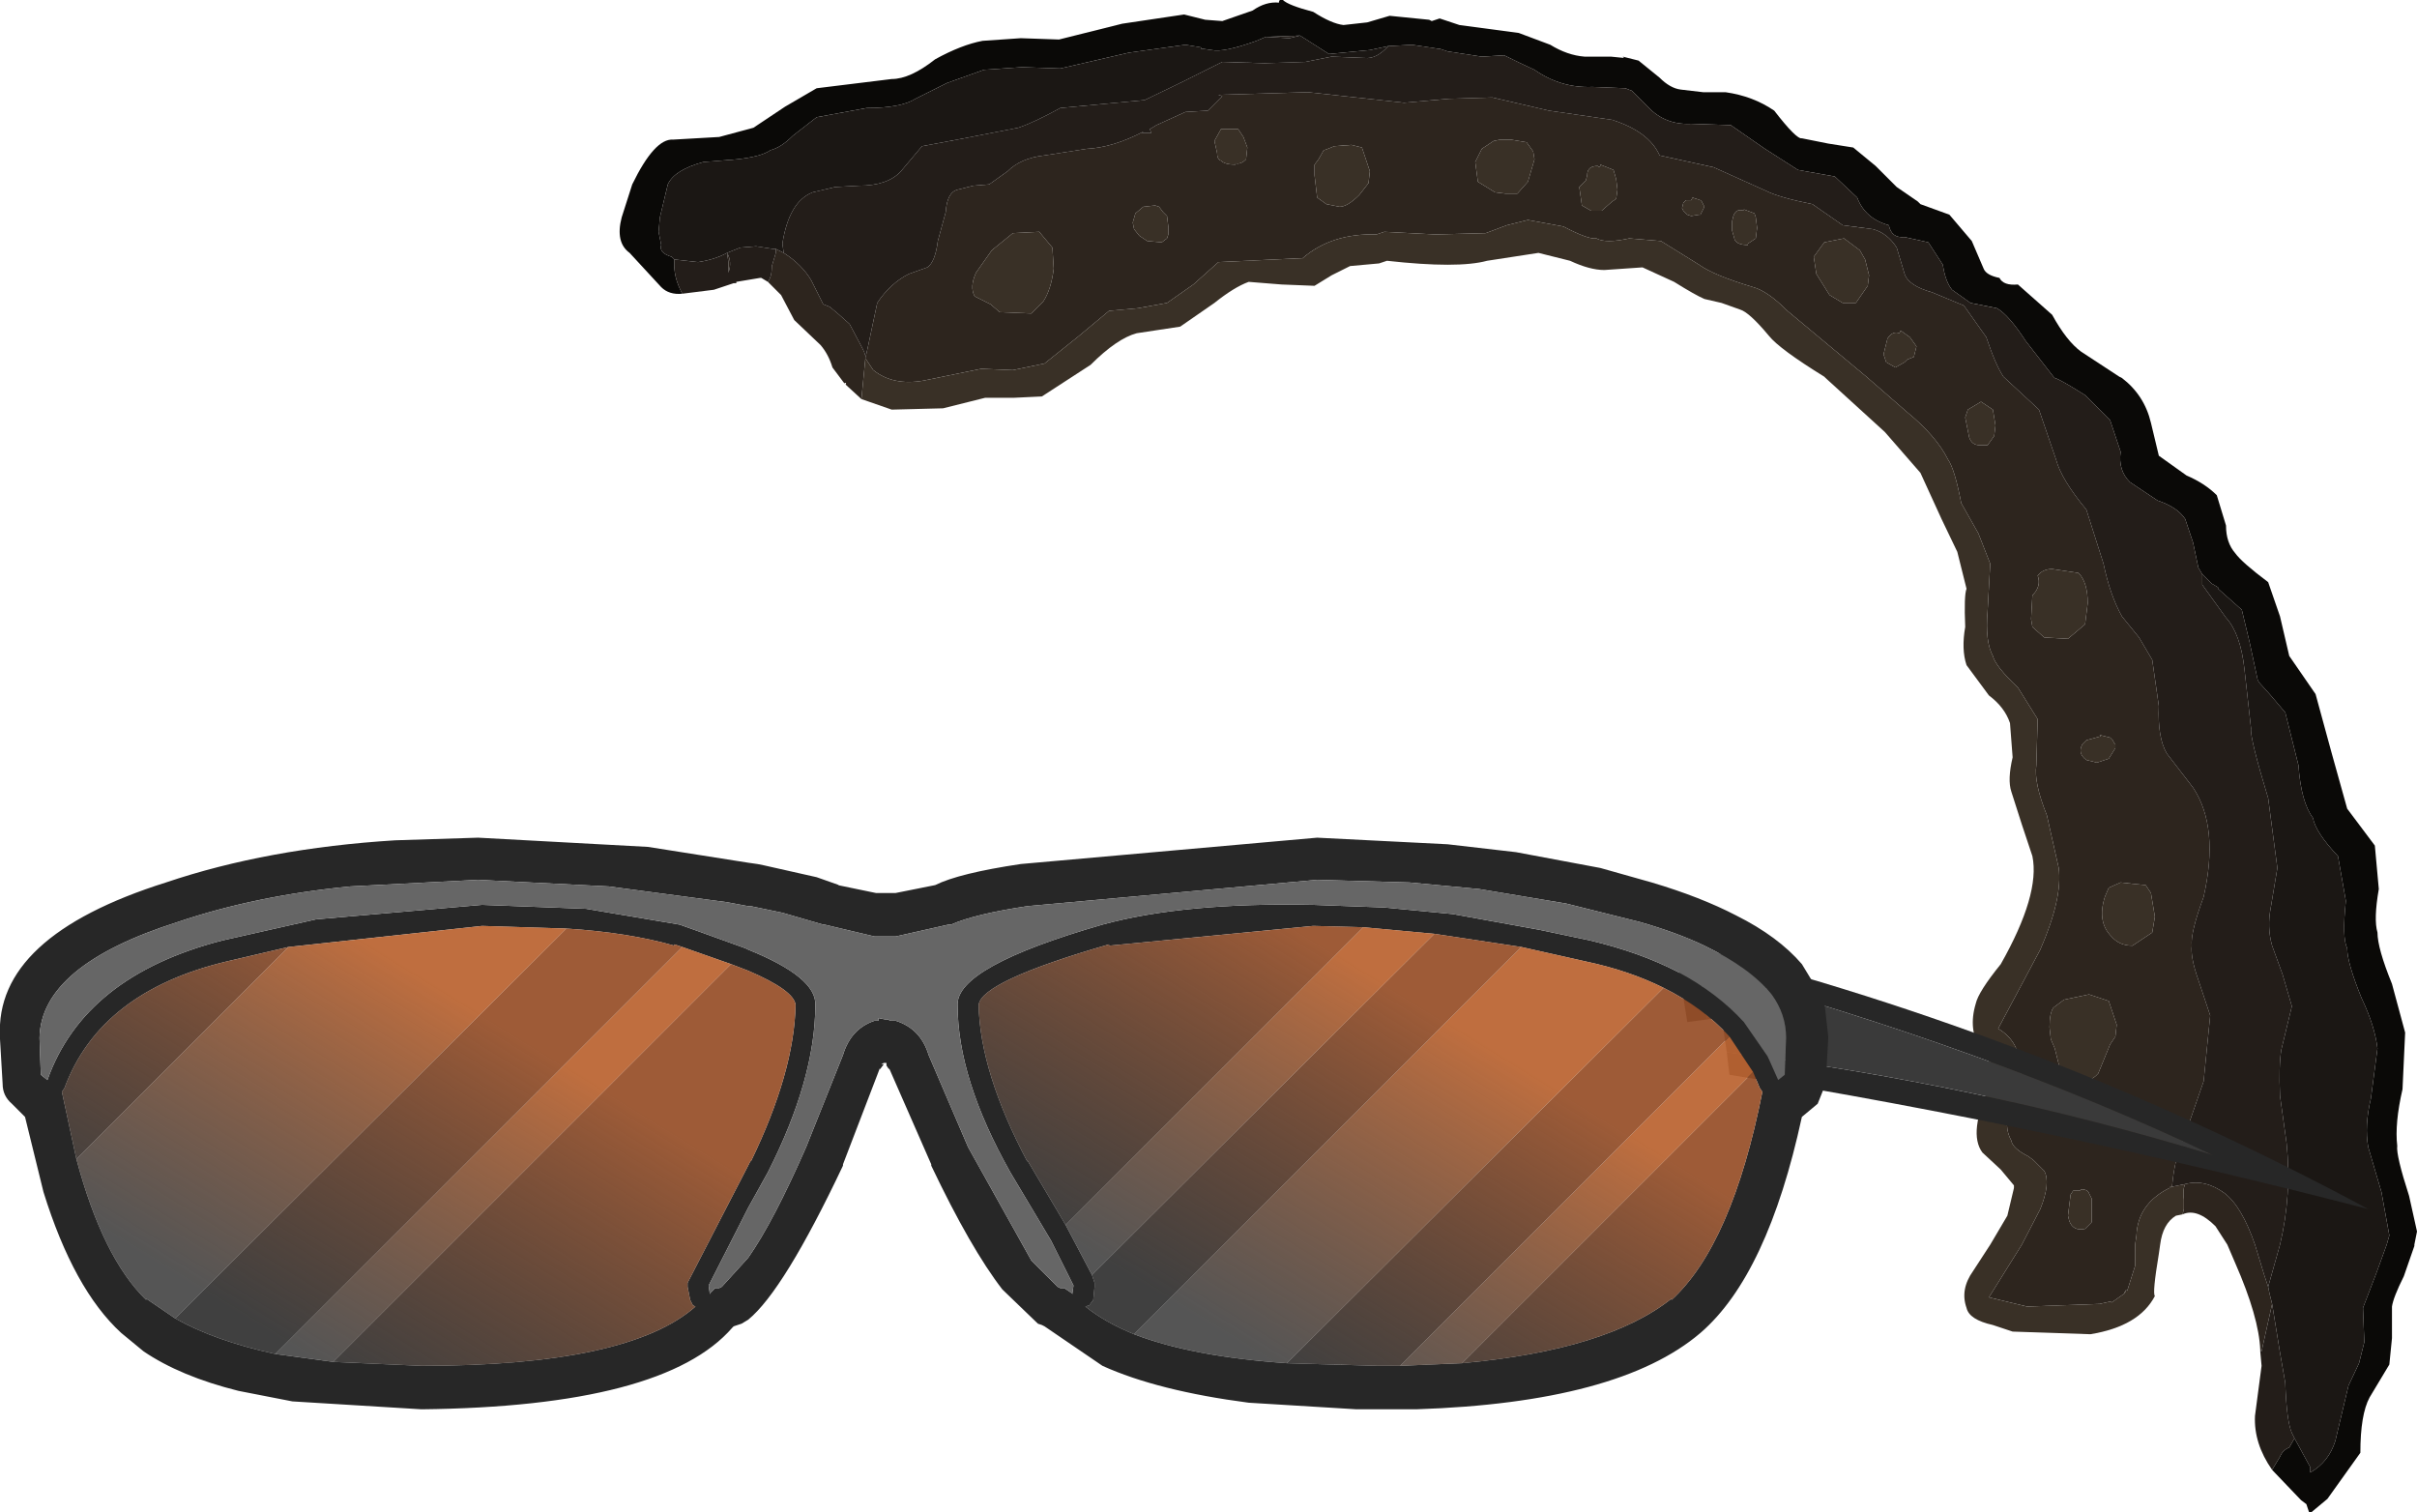 <?xml version="1.0" encoding="UTF-8" standalone="no"?>
<svg xmlns:ffdec="https://www.free-decompiler.com/flash" xmlns:xlink="http://www.w3.org/1999/xlink" ffdec:objectType="shape" height="57.4px" width="91.75px" xmlns="http://www.w3.org/2000/svg">
  <g transform="matrix(1.0, 0.0, 0.0, 1.0, 35.25, 11.2)">
    <path d="M48.35 10.6 L48.2 10.35 48.0 9.4 47.7 8.5 Q47.4 8.05 46.65 7.8 L45.6 7.1 Q45.15 6.65 45.25 5.95 L44.85 4.75 43.9 3.8 Q42.95 3.2 42.75 3.15 L42.7 3.1 41.65 1.75 Q41.0 0.75 40.55 0.5 L39.55 0.3 38.85 -0.2 Q38.6 -0.5 38.5 -1.15 L37.95 -2.0 37.05 -2.2 Q36.55 -2.15 36.45 -2.65 35.55 -2.9 35.25 -3.7 L34.4 -4.5 33.0 -4.75 31.75 -5.55 30.45 -6.45 28.95 -6.5 Q27.95 -6.45 27.3 -7.15 L26.7 -7.75 26.45 -7.85 25.2 -7.9 Q24.0 -7.85 23.0 -8.55 22.35 -8.85 21.85 -9.1 L21.0 -9.05 19.7 -9.25 19.4 -9.35 19.35 -9.35 18.35 -9.5 17.45 -9.45 16.75 -9.3 15.2 -9.15 14.1 -9.85 12.8 -9.8 12.45 -9.65 Q11.2 -9.2 10.75 -9.3 L10.4 -9.35 Q10.3 -9.3 10.35 -9.4 L9.75 -9.5 7.6 -9.2 5.0 -8.6 3.55 -8.65 2.1 -8.55 0.7 -8.05 -0.5 -7.45 Q-1.05 -7.1 -2.35 -7.1 L-4.25 -6.75 -5.15 -6.05 Q-5.6 -5.6 -6.0 -5.5 -6.35 -5.25 -7.3 -5.15 L-8.55 -5.05 Q-9.65 -4.75 -9.9 -4.2 L-10.2 -2.95 -10.25 -2.4 -10.15 -1.9 Q-10.25 -1.6 -9.75 -1.45 L-9.65 -1.35 -9.65 -1.3 Q-9.7 -0.7 -9.35 -0.05 -9.85 0.0 -10.15 -0.3 L-11.35 -1.6 Q-11.9 -2.0 -11.65 -2.95 L-11.25 -4.2 Q-10.4 -5.95 -9.7 -5.9 L-7.95 -6.0 -6.65 -6.35 -5.45 -7.15 -4.25 -7.85 -1.4 -8.2 Q-0.7 -8.2 0.25 -8.95 1.25 -9.5 2.05 -9.65 L3.5 -9.75 4.95 -9.7 7.35 -10.3 9.7 -10.65 10.5 -10.45 11.15 -10.4 12.3 -10.8 Q12.8 -11.15 13.3 -11.1 13.3 -11.25 13.45 -11.2 13.65 -11.0 14.6 -10.75 15.3 -10.3 15.75 -10.25 L16.65 -10.35 17.5 -10.6 19.0 -10.45 19.1 -10.4 19.4 -10.5 20.15 -10.25 22.4 -9.95 23.6 -9.5 Q24.25 -9.1 24.9 -9.05 L25.9 -9.05 26.4 -9.0 26.35 -9.05 26.95 -8.9 27.75 -8.25 Q28.15 -7.85 28.55 -7.8 L29.4 -7.7 30.25 -7.7 Q31.3 -7.55 32.1 -7.0 32.95 -5.9 33.15 -5.95 L34.15 -5.75 35.1 -5.6 35.95 -4.9 36.75 -4.1 37.55 -3.55 37.65 -3.45 38.75 -3.05 39.6 -2.05 40.05 -1.0 Q40.15 -0.75 40.65 -0.65 40.8 -0.35 41.35 -0.4 L42.65 0.75 Q43.2 1.75 43.75 2.15 L45.2 3.1 45.3 3.15 Q46.15 3.8 46.4 4.85 L46.7 6.1 47.75 6.85 Q48.45 7.15 48.9 7.6 L49.25 8.75 Q49.25 9.4 49.6 9.8 49.85 10.15 50.85 10.9 L51.3 12.2 51.65 13.7 52.65 15.15 53.25 17.35 53.85 19.5 54.9 20.9 55.05 22.55 Q54.85 23.7 55.0 24.2 55.0 24.8 55.55 26.15 L56.05 28.0 55.95 30.15 Q55.65 31.45 55.75 32.3 55.7 32.65 56.2 34.2 L56.5 35.55 56.4 36.05 56.4 36.1 56.0 37.25 Q55.6 38.05 55.55 38.4 L55.55 39.6 55.45 40.6 54.7 41.85 Q54.35 42.5 54.35 43.95 L53.1 45.7 52.5 46.2 52.4 46.2 52.35 46.05 52.3 45.9 52.1 45.75 51.0 44.6 51.3 44.1 Q51.4 43.85 51.65 43.75 L51.85 43.4 52.45 44.5 52.45 44.7 Q53.15 44.3 53.4 43.5 L53.9 41.4 54.3 40.55 54.5 39.75 54.45 38.45 54.95 37.15 55.35 36.05 55.45 35.7 55.15 34.05 54.65 32.35 Q54.5 31.55 54.75 30.5 L55.0 28.6 Q54.9 27.75 54.4 26.7 53.85 25.35 53.85 24.8 53.65 24.4 53.8 23.0 L53.5 21.3 Q52.65 20.4 52.55 19.85 52.1 19.25 52.0 17.85 L51.5 15.85 50.95 15.2 50.5 14.7 50.45 14.6 50.15 13.2 49.85 11.95 48.95 11.15 48.95 11.1 48.7 10.95 48.35 10.6" fill="#0a0907" fill-rule="evenodd" stroke="none"/>
    <path d="M-5.5 -1.6 Q-4.8 -1.15 -4.45 -0.55 L-4.0 0.35 -3.75 0.45 -3.45 0.7 -3.0 1.1 -2.55 1.95 -2.5 2.05 -2.45 2.15 -2.4 2.3 -2.4 2.4 -2.3 1.95 -1.95 0.3 Q-1.45 -0.45 -0.75 -0.8 L-0.05 -1.05 Q0.25 -1.25 0.35 -2.05 L0.65 -3.15 Q0.7 -3.9 1.1 -4.0 L1.7 -4.15 2.3 -4.2 3.0 -4.7 Q3.5 -5.2 4.4 -5.3 L6.0 -5.55 Q7.0 -5.6 8.15 -6.2 L8.1 -6.15 8.25 -6.15 8.45 -6.15 8.4 -6.3 8.65 -6.45 9.75 -6.95 10.6 -7.0 11.15 -7.55 11.0 -7.6 14.4 -7.7 18.05 -7.3 19.75 -7.45 21.4 -7.5 23.55 -7.0 25.95 -6.65 Q27.35 -6.2 27.75 -5.3 L29.8 -4.85 31.8 -3.95 Q32.3 -3.7 33.55 -3.45 L34.7 -2.65 35.85 -2.5 Q36.4 -2.35 36.75 -1.8 L37.05 -0.8 Q37.2 -0.35 38.1 -0.1 L39.3 0.4 40.15 1.6 Q40.5 2.65 40.8 3.1 L42.15 4.35 42.8 6.25 Q43.0 7.0 43.95 8.15 L44.6 10.2 Q44.85 11.4 45.3 12.2 L45.95 13.0 46.45 13.85 46.7 15.6 Q46.65 16.8 47.0 17.4 L48.0 18.7 Q49.0 20.2 48.4 22.85 47.9 24.2 47.95 24.7 47.9 25.15 48.2 26.0 L48.65 27.35 48.4 29.85 47.55 32.3 Q47.3 32.8 47.2 33.85 47.1 33.8 47.15 33.9 L47.1 33.9 Q45.9 34.5 45.85 35.7 L45.8 36.05 45.8 36.85 45.5 37.8 Q45.4 37.75 45.45 37.85 45.35 37.8 45.4 37.9 L44.9 38.25 44.9 38.2 44.45 38.3 41.7 38.4 40.25 38.05 41.5 36.05 42.2 34.7 Q42.6 33.7 42.35 33.25 L41.95 32.85 41.75 32.7 Q41.15 32.4 41.1 32.1 40.8 31.55 41.05 30.95 L41.45 29.75 Q41.55 28.4 40.6 27.85 L42.2 24.85 Q43.05 22.9 42.9 21.75 L42.45 19.75 Q41.95 18.5 42.05 17.85 L42.1 16.1 41.35 14.9 Q40.5 14.1 40.4 13.7 40.1 13.15 40.2 12.0 L40.3 10.2 39.85 9.05 39.2 7.9 Q38.95 6.6 38.7 6.25 38.25 5.35 37.15 4.45 L35.6 3.1 32.6 0.6 Q31.85 -0.15 31.3 -0.3 29.8 -0.75 29.25 -1.15 L27.8 -2.05 26.6 -2.15 Q25.7 -1.95 25.35 -2.15 25.05 -2.1 24.1 -2.6 L22.75 -2.85 21.95 -2.65 21.15 -2.35 19.25 -2.3 17.3 -2.4 17.0 -2.3 Q15.3 -2.35 14.2 -1.4 L11.0 -1.25 10.05 -0.4 9.05 0.3 7.95 0.5 6.85 0.6 5.65 1.6 4.4 2.6 3.2 2.85 2.0 2.8 -0.2 3.25 Q-1.35 3.45 -2.1 2.85 L-2.4 2.4 -2.55 3.95 -3.15 3.4 Q-3.1 3.3 -3.2 3.35 L-3.65 2.75 Q-3.8 2.25 -4.1 1.9 L-5.1 0.95 -5.6 0.0 -6.1 -0.5 Q-5.95 -0.7 -5.95 -1.1 L-5.8 -1.6 -5.8 -1.75 -5.6 -1.65 -5.5 -1.6 M47.7 33.75 Q48.45 33.55 49.2 34.1 49.85 34.6 50.35 36.05 L50.7 37.2 50.85 37.65 50.9 37.9 51.0 38.3 50.6 40.1 50.55 40.05 Q50.5 38.8 49.6 36.75 L49.3 36.05 48.85 35.35 Q48.15 34.65 47.6 34.9 L47.65 34.7 47.65 34.35 Q47.6 33.95 47.7 33.75 M8.3 -2.05 L8.85 -2.0 9.05 -2.15 9.1 -2.3 9.1 -2.6 9.05 -3.0 8.9 -3.15 8.75 -3.35 8.6 -3.4 8.15 -3.35 7.85 -3.1 7.75 -2.75 7.8 -2.5 8.0 -2.25 8.3 -2.05 M4.2 -2.4 L3.2 -2.35 2.4 -1.7 1.8 -0.85 Q1.55 -0.3 1.75 0.05 L2.35 0.35 2.7 0.65 3.9 0.7 4.35 0.25 Q4.65 -0.2 4.75 -1.0 L4.7 -1.8 4.2 -2.4 M43.65 10.55 L42.65 10.4 Q42.3 10.4 42.1 10.65 42.25 11.05 41.9 11.4 L41.85 12.3 41.9 12.6 42.35 13.0 43.25 13.05 43.9 12.5 44.0 11.7 Q44.0 10.9 43.65 10.55 M33.6 -1.45 L33.7 -0.8 34.2 0.0 34.7 0.3 35.2 0.3 35.65 -0.35 35.7 -0.75 35.55 -1.35 35.35 -1.7 34.75 -2.15 34.0 -2.0 33.6 -1.45 M30.95 -3.2 Q30.65 -3.3 30.55 -3.0 L30.5 -2.8 30.5 -2.45 30.6 -2.1 Q30.7 -1.9 31.1 -1.9 L31.1 -1.95 31.4 -2.15 31.45 -2.55 31.4 -2.95 31.35 -3.1 30.95 -3.25 30.95 -3.2 M28.65 -3.5 L28.6 -3.3 28.65 -3.2 28.8 -3.05 28.95 -3.0 29.25 -3.05 29.3 -3.05 29.45 -3.35 29.35 -3.55 29.3 -3.6 29.0 -3.7 28.95 -3.6 28.75 -3.6 28.65 -3.5 M24.95 -4.35 L24.7 -4.1 24.8 -3.4 25.15 -3.2 25.55 -3.2 25.95 -3.55 26.1 -3.65 26.15 -4.0 26.1 -4.4 26.0 -4.75 25.5 -4.95 Q25.5 -4.8 25.4 -4.9 25.0 -4.9 25.0 -4.55 L24.95 -4.35 M22.1 -5.9 L21.7 -5.9 21.45 -5.85 21.0 -5.55 20.75 -5.05 20.85 -4.3 21.5 -3.9 21.9 -3.85 22.35 -3.85 22.75 -4.3 23.0 -5.15 22.95 -5.45 22.7 -5.8 22.1 -5.9 M14.8 -5.15 L14.65 -4.95 14.65 -4.55 14.75 -3.7 15.1 -3.45 15.6 -3.35 Q15.9 -3.35 16.35 -3.8 L16.7 -4.25 16.75 -4.7 16.45 -5.6 16.05 -5.7 15.4 -5.65 Q15.05 -5.5 15.0 -5.5 L14.8 -5.15 M11.75 -6.3 L11.1 -6.3 10.85 -5.85 10.95 -5.4 Q10.95 -5.15 11.1 -5.1 11.25 -4.95 11.65 -4.95 L11.65 -5.0 Q11.85 -4.95 12.05 -5.15 L12.1 -5.6 11.95 -6.0 11.75 -6.3 M43.7 34.0 L43.45 34.0 43.35 34.15 43.25 34.95 43.3 35.15 Q43.45 35.55 43.9 35.45 L44.15 35.2 44.15 34.3 44.05 34.1 Q44.0 33.95 43.75 33.95 L43.7 34.0 M42.7 27.05 Q42.55 27.25 42.55 27.8 L42.6 28.25 42.75 28.6 42.9 29.2 Q43.1 29.7 43.55 29.8 44.05 29.95 44.4 29.55 L44.85 28.45 45.05 28.15 45.1 27.7 44.8 26.8 44.05 26.55 43.1 26.75 42.7 27.05 M46.45 24.2 L46.55 23.6 46.4 22.7 46.2 22.4 45.7 22.35 45.25 22.3 44.8 22.5 44.65 22.85 Q44.35 23.8 44.9 24.35 45.2 24.7 45.7 24.7 L46.45 24.2 M44.85 16.8 L44.45 16.7 44.5 16.75 43.95 16.9 43.8 17.05 Q43.6 17.4 43.95 17.65 L44.35 17.75 44.8 17.6 45.05 17.2 45.05 17.05 45.0 17.0 44.95 16.9 44.85 16.8 M39.5 5.4 Q39.6 5.7 39.9 5.7 L40.2 5.7 40.45 5.35 40.5 4.95 40.4 4.35 39.95 4.05 39.45 4.35 39.35 4.65 39.5 5.4 M37.4 2.35 L37.5 1.95 37.25 1.6 36.9 1.35 36.85 1.45 Q36.6 1.35 36.4 1.65 L36.25 2.25 36.35 2.55 36.7 2.75 37.05 2.55 37.15 2.45 37.4 2.35 M-7.65 -1.6 Q-7.45 -1.25 -7.6 -0.85 L-7.6 -1.25 -7.65 -1.6" fill="#2d251e" fill-rule="evenodd" stroke="none"/>
    <path d="M47.2 33.85 L47.7 33.75 Q47.6 33.95 47.65 34.35 L47.65 34.7 47.6 34.9 47.35 34.95 Q46.85 35.25 46.75 36.05 L46.7 36.4 Q46.45 37.9 46.55 38.0 45.95 39.15 44.1 39.45 L41.15 39.35 40.4 39.1 Q39.5 38.9 39.4 38.45 39.15 37.75 39.65 37.05 L40.3 36.05 40.95 34.95 41.2 33.9 41.2 33.8 40.7 33.2 40.0 32.55 Q39.45 31.8 40.3 30.0 L40.45 29.35 39.95 28.65 Q39.45 27.9 39.75 26.9 39.85 26.45 40.7 25.4 42.2 22.75 41.9 21.3 L41.5 20.1 41.1 18.85 Q40.95 18.4 41.15 17.55 L41.05 16.25 Q40.85 15.65 40.25 15.2 L39.4 14.05 Q39.2 13.45 39.35 12.6 39.3 11.4 39.4 11.15 L39.05 9.75 38.45 8.5 37.65 6.75 36.3 5.2 34.05 3.15 34.0 3.1 Q32.3 2.05 31.9 1.55 31.15 0.65 30.8 0.55 L30.1 0.3 29.45 0.15 Q29.1 0.0 28.3 -0.5 L27.1 -1.05 25.65 -0.95 Q25.1 -0.95 24.35 -1.3 L23.15 -1.6 21.2 -1.3 Q20.1 -1.0 17.4 -1.3 L17.1 -1.2 16.0 -1.1 15.3 -0.75 14.65 -0.35 13.4 -0.4 12.15 -0.5 Q11.6 -0.3 10.85 0.3 L9.55 1.2 7.9 1.45 Q7.15 1.65 6.15 2.65 L4.3 3.85 3.25 3.9 2.15 3.9 0.55 4.3 -1.4 4.35 -2.55 3.95 -2.4 2.4 -2.1 2.85 Q-1.35 3.45 -0.2 3.25 L2.0 2.8 3.2 2.85 4.4 2.6 5.65 1.6 6.85 0.6 7.95 0.5 9.05 0.3 10.05 -0.4 11.0 -1.25 14.2 -1.4 Q15.3 -2.35 17.0 -2.3 L17.3 -2.4 19.25 -2.3 21.15 -2.35 21.95 -2.65 22.75 -2.85 24.1 -2.6 Q25.05 -2.1 25.35 -2.15 25.7 -1.95 26.6 -2.15 L27.8 -2.05 29.25 -1.15 Q29.8 -0.75 31.3 -0.3 31.85 -0.15 32.6 0.6 L35.6 3.1 37.15 4.45 Q38.25 5.35 38.7 6.25 38.95 6.6 39.2 7.9 L39.85 9.05 40.3 10.2 40.2 12.0 Q40.1 13.15 40.4 13.7 40.5 14.1 41.35 14.9 L42.1 16.1 42.05 17.85 Q41.95 18.5 42.45 19.75 L42.9 21.75 Q43.05 22.9 42.2 24.85 L40.6 27.85 Q41.55 28.4 41.45 29.75 L41.05 30.95 Q40.8 31.55 41.1 32.1 41.15 32.4 41.75 32.7 L41.95 32.85 42.35 33.25 Q42.6 33.7 42.2 34.7 L41.5 36.05 40.25 38.05 41.7 38.4 44.45 38.3 44.9 38.2 44.9 38.25 45.4 37.9 Q45.35 37.8 45.45 37.85 45.4 37.75 45.5 37.8 L45.8 36.85 45.8 36.05 45.85 35.7 Q45.9 34.5 47.1 33.9 L47.15 33.9 Q47.1 33.8 47.2 33.85 M4.2 -2.4 L4.7 -1.8 4.75 -1.0 Q4.65 -0.2 4.35 0.25 L3.9 0.7 2.7 0.65 2.35 0.35 1.75 0.05 Q1.55 -0.3 1.8 -0.85 L2.4 -1.7 3.2 -2.35 4.2 -2.4 M8.3 -2.05 L8.0 -2.25 7.8 -2.5 7.75 -2.75 7.85 -3.1 8.15 -3.35 8.6 -3.4 8.75 -3.35 8.9 -3.15 9.05 -3.0 9.1 -2.6 9.1 -2.3 9.05 -2.15 8.85 -2.0 8.3 -2.05 M11.75 -6.3 L11.95 -6.0 12.1 -5.6 12.05 -5.15 Q11.85 -4.95 11.65 -5.0 L11.65 -4.95 Q11.25 -4.95 11.1 -5.1 10.95 -5.15 10.95 -5.4 L10.85 -5.85 11.1 -6.3 11.75 -6.3 M14.8 -5.15 L15.0 -5.5 Q15.05 -5.5 15.4 -5.65 L16.05 -5.7 16.45 -5.6 16.75 -4.7 16.7 -4.25 16.35 -3.8 Q15.9 -3.35 15.6 -3.35 L15.1 -3.45 14.75 -3.7 14.65 -4.55 14.65 -4.95 14.8 -5.15 M22.1 -5.9 L22.7 -5.8 22.95 -5.45 23.0 -5.15 22.75 -4.3 22.35 -3.85 21.9 -3.85 21.5 -3.9 20.85 -4.3 20.75 -5.05 21.0 -5.55 21.45 -5.85 21.7 -5.9 22.1 -5.9 M24.95 -4.35 L25.0 -4.55 Q25.0 -4.9 25.4 -4.9 25.5 -4.8 25.5 -4.95 L26.0 -4.75 26.1 -4.4 26.15 -4.0 26.1 -3.65 25.95 -3.55 25.55 -3.2 25.15 -3.2 24.8 -3.4 24.7 -4.1 24.95 -4.35 M28.65 -3.5 L28.75 -3.6 28.95 -3.6 29.0 -3.7 29.3 -3.6 29.35 -3.55 29.45 -3.35 29.3 -3.05 29.25 -3.05 28.95 -3.0 28.8 -3.05 28.65 -3.2 28.6 -3.3 28.65 -3.5 M30.95 -3.2 L30.95 -3.25 31.35 -3.1 31.4 -2.95 31.45 -2.55 31.4 -2.15 31.1 -1.95 31.1 -1.9 Q30.7 -1.9 30.6 -2.1 L30.5 -2.45 30.5 -2.8 30.55 -3.0 Q30.65 -3.3 30.95 -3.2 M33.6 -1.45 L34.0 -2.0 34.75 -2.15 35.35 -1.7 35.55 -1.35 35.7 -0.75 35.65 -0.35 35.2 0.3 34.7 0.3 34.2 0.0 33.7 -0.8 33.6 -1.45 M43.65 10.55 Q44.0 10.9 44.0 11.7 L43.9 12.5 43.25 13.05 42.35 13.0 41.9 12.6 41.85 12.3 41.9 11.4 Q42.25 11.05 42.1 10.65 42.3 10.4 42.65 10.4 L43.65 10.55 M44.85 16.8 L44.95 16.9 45.0 17.0 45.05 17.05 45.05 17.2 44.8 17.6 44.35 17.75 43.95 17.65 Q43.6 17.4 43.8 17.05 L43.95 16.9 44.5 16.75 44.45 16.7 44.85 16.8 M46.45 24.2 L45.7 24.7 Q45.2 24.7 44.9 24.35 44.35 23.8 44.65 22.85 L44.8 22.5 45.25 22.3 45.7 22.35 46.2 22.4 46.4 22.7 46.55 23.6 46.45 24.2 M42.7 27.05 L43.1 26.75 44.05 26.55 44.8 26.8 45.1 27.7 45.05 28.15 44.85 28.45 44.4 29.55 Q44.05 29.95 43.55 29.8 43.1 29.7 42.9 29.2 L42.75 28.6 42.6 28.25 42.55 27.8 Q42.55 27.25 42.7 27.05 M43.7 34.0 L43.75 33.95 Q44.0 33.95 44.05 34.1 L44.15 34.3 44.15 35.2 43.9 35.45 Q43.45 35.55 43.3 35.15 L43.25 34.95 43.35 34.15 43.45 34.0 43.7 34.0 M37.4 2.35 L37.15 2.45 37.05 2.55 36.7 2.75 36.35 2.55 36.25 2.25 36.4 1.65 Q36.6 1.35 36.85 1.45 L36.9 1.35 37.25 1.6 37.5 1.95 37.4 2.35 M39.5 5.4 L39.35 4.65 39.45 4.35 39.95 4.05 40.4 4.35 40.5 4.95 40.45 5.35 40.2 5.7 39.9 5.7 Q39.6 5.7 39.5 5.4" fill="#393026" fill-rule="evenodd" stroke="none"/>
    <path d="M47.2 33.85 Q47.3 32.8 47.55 32.3 L48.4 29.85 48.65 27.35 48.2 26.0 Q47.9 25.15 47.95 24.7 47.9 24.2 48.4 22.85 49.0 20.2 48.0 18.7 L47.0 17.4 Q46.65 16.8 46.7 15.6 L46.45 13.85 45.95 13.0 45.3 12.2 Q44.85 11.4 44.6 10.2 L43.95 8.15 Q43.0 7.0 42.8 6.25 L42.15 4.35 40.8 3.1 Q40.5 2.65 40.15 1.6 L39.3 0.4 38.1 -0.1 Q37.2 -0.35 37.05 -0.8 L36.75 -1.8 Q36.4 -2.35 35.85 -2.5 L34.7 -2.65 33.55 -3.45 Q32.3 -3.7 31.8 -3.95 L29.8 -4.85 27.75 -5.3 Q27.35 -6.2 25.95 -6.65 L23.55 -7.0 21.4 -7.5 19.75 -7.45 18.05 -7.3 14.4 -7.7 11.0 -7.6 11.15 -7.55 10.6 -7.0 9.75 -6.95 8.65 -6.45 8.4 -6.3 8.45 -6.15 8.25 -6.15 8.1 -6.15 8.15 -6.2 Q7.0 -5.6 6.0 -5.55 L4.4 -5.3 Q3.5 -5.2 3.0 -4.7 L2.3 -4.2 1.7 -4.15 1.1 -4.0 Q0.7 -3.9 0.65 -3.15 L0.35 -2.05 Q0.25 -1.25 -0.05 -1.05 L-0.75 -0.8 Q-1.45 -0.45 -1.95 0.3 L-2.3 1.95 -2.4 2.4 -2.4 2.3 -2.45 2.15 -2.5 2.05 -2.55 1.95 -3.0 1.1 -3.45 0.7 -3.75 0.45 -4.0 0.35 -4.45 -0.55 Q-4.8 -1.15 -5.5 -1.6 L-5.55 -1.95 Q-5.3 -3.55 -4.4 -3.9 L-3.55 -4.1 -2.65 -4.15 Q-1.55 -4.15 -1.05 -4.7 L-0.25 -5.65 1.35 -5.95 3.4 -6.35 Q4.0 -6.55 5.0 -7.1 L6.6 -7.25 8.2 -7.4 9.65 -8.1 11.15 -8.85 12.75 -8.8 14.3 -8.85 15.3 -9.05 16.55 -9.0 Q17.0 -8.95 17.45 -9.45 L18.35 -9.5 19.35 -9.35 19.4 -9.35 19.7 -9.25 21.0 -9.05 21.85 -9.1 Q22.35 -8.85 23.0 -8.55 24.0 -7.85 25.2 -7.9 L26.45 -7.85 26.7 -7.75 27.3 -7.15 Q27.95 -6.45 28.95 -6.5 L30.45 -6.45 31.75 -5.55 33.0 -4.75 34.4 -4.5 35.25 -3.7 Q35.55 -2.9 36.45 -2.65 36.55 -2.15 37.05 -2.2 L37.95 -2.0 38.5 -1.15 Q38.6 -0.5 38.85 -0.2 L39.55 0.3 40.55 0.5 Q41.0 0.75 41.65 1.75 L42.7 3.1 42.75 3.15 Q42.95 3.2 43.9 3.8 L44.85 4.75 45.25 5.95 Q45.15 6.65 45.6 7.1 L46.65 7.8 Q47.4 8.05 47.7 8.5 L48.0 9.4 48.2 10.35 48.35 10.6 48.35 11.0 49.25 12.25 Q49.8 12.85 49.95 14.2 L50.2 16.45 Q50.15 16.8 50.85 19.1 L51.2 21.75 50.95 23.25 Q50.8 24.0 51.0 24.7 L51.4 25.8 51.75 27.0 51.35 28.65 Q51.25 29.25 51.3 30.4 L51.55 32.2 Q51.75 34.15 51.3 36.05 L50.85 37.65 50.7 37.2 50.35 36.05 Q49.85 34.6 49.2 34.1 48.45 33.55 47.7 33.75 L47.2 33.85 M-5.8 -1.75 L-5.8 -1.6 -5.95 -1.1 Q-5.95 -0.7 -6.1 -0.5 L-6.35 -0.65 -6.4 -0.65 -7.3 -0.5 -7.3 -0.45 -7.4 -0.45 -8.15 -0.2 -9.35 -0.05 Q-9.7 -0.7 -9.65 -1.3 L-9.65 -1.35 -8.75 -1.25 Q-8.1 -1.35 -7.65 -1.6 L-7.15 -1.8 -6.55 -1.85 -5.9 -1.75 -5.8 -1.75 M51.0 44.6 Q50.3 43.6 50.35 42.55 L50.6 40.65 50.55 40.1 50.55 40.05 50.6 40.1 51.0 38.3 51.3 40.15 51.5 41.3 Q51.55 42.75 51.75 43.2 L51.85 43.4 51.65 43.75 Q51.4 43.85 51.3 44.1 L51.0 44.6 M14.1 -9.85 L13.7 -9.75 12.8 -9.8 14.1 -9.85 M-7.65 -1.6 L-7.6 -1.25 -7.6 -0.85 Q-7.45 -1.25 -7.65 -1.6" fill="#231d19" fill-rule="evenodd" stroke="none"/>
    <path d="M50.85 37.65 L51.3 36.05 Q51.75 34.15 51.55 32.2 L51.3 30.4 Q51.25 29.25 51.35 28.65 L51.75 27.0 51.4 25.8 51.0 24.7 Q50.8 24.0 50.95 23.25 L51.2 21.75 50.85 19.1 Q50.15 16.8 50.2 16.45 L49.95 14.2 Q49.8 12.85 49.25 12.25 L48.35 11.0 48.35 10.6 48.7 10.95 48.95 11.1 48.95 11.15 49.85 11.95 50.15 13.2 50.45 14.6 50.5 14.7 50.95 15.2 51.5 15.85 52.0 17.85 Q52.1 19.25 52.55 19.85 52.65 20.4 53.5 21.3 L53.8 23.0 Q53.65 24.4 53.85 24.8 53.85 25.35 54.4 26.7 54.9 27.75 55.0 28.6 L54.75 30.5 Q54.5 31.55 54.65 32.35 L55.15 34.05 55.45 35.7 55.35 36.05 54.95 37.15 54.45 38.45 54.5 39.75 54.3 40.55 53.9 41.4 53.4 43.5 Q53.15 44.3 52.45 44.7 L52.45 44.5 51.85 43.4 51.75 43.2 Q51.55 42.75 51.5 41.3 L51.3 40.15 51.0 38.3 50.9 37.9 50.85 37.65 M17.45 -9.45 Q17.0 -8.95 16.55 -9.0 L15.3 -9.05 14.3 -8.85 12.75 -8.8 11.15 -8.85 9.65 -8.1 8.2 -7.4 6.6 -7.25 5.0 -7.1 Q4.0 -6.55 3.4 -6.35 L1.35 -5.95 -0.25 -5.65 -1.05 -4.7 Q-1.55 -4.15 -2.65 -4.15 L-3.55 -4.1 -4.4 -3.9 Q-5.3 -3.55 -5.55 -1.95 L-5.5 -1.6 -5.6 -1.65 -5.8 -1.75 -5.9 -1.75 -6.55 -1.85 -7.15 -1.8 -7.65 -1.6 Q-8.1 -1.35 -8.75 -1.25 L-9.65 -1.35 -9.75 -1.45 Q-10.25 -1.6 -10.15 -1.9 L-10.25 -2.4 -10.2 -2.95 -9.9 -4.2 Q-9.65 -4.75 -8.55 -5.05 L-7.3 -5.15 Q-6.35 -5.25 -6.0 -5.5 -5.6 -5.6 -5.15 -6.05 L-4.25 -6.75 -2.35 -7.1 Q-1.05 -7.1 -0.5 -7.45 L0.7 -8.05 2.1 -8.55 3.55 -8.65 5.0 -8.6 7.6 -9.2 9.75 -9.5 10.35 -9.4 Q10.3 -9.3 10.4 -9.35 L10.75 -9.3 Q11.2 -9.2 12.45 -9.65 L12.8 -9.8 13.7 -9.75 14.1 -9.85 15.2 -9.15 16.75 -9.3 17.45 -9.45" fill="#1b1714" fill-rule="evenodd" stroke="none"/>
    <path d="M29.55 27.5 L28.8 27.6 28.4 25.1 Q28.35 24.9 28.45 24.9 L28.6 24.65 28.85 24.7 Q42.4 28.1 54.65 34.7 42.7 31.6 30.4 29.6 L30.3 28.75 Q39.9 29.95 48.75 32.65 40.25 28.6 29.25 25.6 L29.55 27.5" fill="#272727" fill-rule="evenodd" stroke="none"/>
    <path d="M29.55 27.5 L29.25 25.6 Q40.25 28.6 48.75 32.65 39.9 29.95 30.3 28.75 L30.1 27.4 29.55 27.5" fill="#3a3a3a" fill-rule="evenodd" stroke="none"/>
    <path d="M33.15 31.2 Q31.85 37.2 29.3 39.4 26.2 42.05 18.5 42.3 L17.05 42.3 16.25 42.3 12.15 42.05 Q8.7 41.6 6.6 40.65 L4.4 39.15 4.3 39.1 4.15 39.05 2.8 37.75 Q1.6 36.2 0.1 33.05 L0.1 33.0 -1.5 29.35 -1.5 29.4 -1.6 29.25 -1.6 29.15 -1.7 29.15 -1.8 29.2 -1.7 29.2 -1.85 29.4 -1.85 29.35 -3.25 33.0 -3.25 33.05 Q-5.5 37.8 -6.85 38.9 L-7.1 39.05 -7.25 39.1 -7.4 39.15 -7.45 39.2 Q-10.05 42.2 -19.25 42.3 L-24.15 42.0 -26.2 41.6 Q-28.4 41.05 -29.8 40.1 L-30.65 39.4 Q-32.45 37.75 -33.6 34.05 L-34.3 31.2 -34.8 30.7 Q-35.15 30.4 -35.15 29.95 L-35.25 28.25 -35.25 28.15 Q-35.45 24.35 -28.95 22.3 -25.1 21.0 -20.25 20.7 L-17.1 20.6 -10.65 20.95 -6.85 21.55 -6.5 21.6 -6.25 21.65 -4.25 22.1 -3.4 22.4 -3.45 22.4 -2.0 22.7 -1.9 22.7 -1.6 22.7 -1.55 22.7 -1.45 22.7 -1.3 22.7 -1.25 22.7 0.25 22.4 Q1.15 21.95 3.5 21.6 L14.75 20.6 19.7 20.85 22.3 21.15 25.5 21.75 27.45 22.3 Q29.3 22.85 30.65 23.55 32.25 24.35 33.15 25.4 L34.0 26.8 34.15 28.15 34.15 28.25 34.05 29.95 33.75 30.7 33.15 31.2 M27.0 23.8 L24.2 23.1 20.9 22.55 18.25 22.3 14.75 22.2 3.75 23.2 Q1.75 23.5 0.85 23.9 L0.75 23.9 -1.25 24.35 -1.45 24.35 -1.55 24.35 -1.6 24.35 -1.9 24.35 -2.05 24.35 -3.95 23.9 -4.0 23.9 -5.55 23.45 -6.75 23.2 -6.85 23.2 -7.65 23.05 -12.15 22.45 -17.1 22.2 -21.95 22.45 Q-25.55 22.8 -28.5 23.8 -33.7 25.45 -33.75 28.2 L-33.7 29.6 -33.45 29.8 Q-32.05 25.85 -26.8 24.5 L-23.25 23.7 -16.95 23.15 -13.0 23.3 -9.45 23.9 -8.75 24.15 -6.95 24.8 -6.85 24.85 Q-4.25 25.9 -4.3 26.95 -4.3 29.75 -6.1 33.3 L-6.85 34.65 -8.35 37.6 -8.3 37.95 -8.3 37.9 -8.1 37.7 -7.95 37.7 -7.85 37.65 -6.85 36.55 Q-5.9 35.2 -4.65 32.35 L-3.25 28.85 Q-2.95 27.85 -2.05 27.55 L-1.9 27.55 -1.9 27.45 -1.65 27.5 -1.55 27.5 -1.45 27.55 -1.25 27.55 Q-0.3 27.85 0.0 28.85 L1.5 32.35 3.9 36.65 4.9 37.65 5.0 37.7 5.15 37.7 5.45 37.9 5.45 37.95 5.5 37.6 4.65 35.9 3.1 33.3 Q1.1 29.75 1.1 26.95 1.05 25.5 6.6 23.9 9.7 23.05 14.6 23.15 L17.3 23.25 19.9 23.5 23.2 24.1 25.1 24.5 Q27.0 24.95 28.45 25.7 29.95 26.5 30.95 27.6 L31.85 28.9 32.25 29.8 32.5 29.6 32.55 28.2 Q32.55 27.3 32.0 26.55 31.2 25.55 29.45 24.7 28.4 24.2 27.0 23.8 M16.5 24.0 L14.6 23.95 6.85 24.7 6.85 24.65 Q2.0 26.05 1.9 26.95 1.95 29.5 3.75 32.9 L3.75 32.85 5.2 35.3 6.2 37.2 6.3 37.5 6.3 37.65 6.25 38.15 6.1 38.35 5.95 38.4 Q6.7 39.0 7.8 39.45 10.0 40.3 13.6 40.55 L17.05 40.65 17.9 40.65 20.25 40.55 Q25.75 40.05 28.2 38.1 L28.2 38.15 Q30.5 36.05 31.65 30.25 L31.55 30.1 31.3 29.5 30.4 28.15 Q29.4 27.05 27.9 26.3 26.6 25.65 24.95 25.3 L22.5 24.75 19.2 24.25 16.5 24.0 M-13.75 24.05 L-16.95 23.95 -24.3 24.75 -26.65 25.3 Q-31.45 26.45 -32.8 30.1 L-32.9 30.25 -32.35 32.8 Q-31.35 36.55 -29.7 38.15 L-29.7 38.1 -28.6 38.85 Q-27.1 39.7 -24.8 40.2 L-22.6 40.5 -19.25 40.65 Q-11.4 40.65 -8.85 38.4 L-8.95 38.35 -9.05 38.15 -9.15 37.65 -9.15 37.5 -6.85 33.05 -6.75 32.85 -6.75 32.9 Q-5.1 29.5 -5.05 26.95 -5.1 26.4 -6.85 25.65 L-7.5 25.4 -9.35 24.75 -9.65 24.65 -9.65 24.7 Q-11.4 24.2 -13.75 24.05" fill="#272727" fill-rule="evenodd" stroke="none"/>
    <path d="M-24.3 24.75 L-16.95 23.95 -13.75 24.05 -28.6 38.85 -29.7 38.1 -29.7 38.15 Q-31.35 36.55 -32.35 32.8 L-24.3 24.75 M-9.35 24.75 L-7.5 25.4 -22.6 40.5 -24.8 40.2 -9.35 24.75" fill="url(#gradient0)" fill-rule="evenodd" stroke="none"/>
    <path d="M5.2 35.3 L16.5 24.0 19.2 24.25 6.2 37.2 5.2 35.3 M22.5 24.75 L24.95 25.3 Q26.6 25.65 27.9 26.3 L13.6 40.55 Q10.0 40.3 7.8 39.45 L22.5 24.75 M30.4 28.15 L31.3 29.5 20.25 40.55 17.9 40.65 30.4 28.15" fill="url(#gradient1)" fill-rule="evenodd" stroke="none"/>
    <path d="M-13.75 24.05 Q-11.4 24.2 -9.65 24.7 L-9.65 24.65 -9.35 24.75 -24.8 40.2 Q-27.1 39.7 -28.6 38.85 L-13.75 24.05 M-7.5 25.4 L-6.85 25.65 Q-5.1 26.4 -5.05 26.95 -5.1 29.5 -6.75 32.9 L-6.75 32.85 -6.85 33.05 -9.15 37.5 -9.15 37.65 -9.05 38.15 -8.95 38.35 -8.85 38.4 Q-11.4 40.65 -19.25 40.65 L-22.6 40.5 -7.5 25.4 M-32.35 32.8 L-32.9 30.25 -32.8 30.1 Q-31.45 26.45 -26.65 25.3 L-24.3 24.75 -32.35 32.8" fill="url(#gradient2)" fill-rule="evenodd" stroke="none"/>
    <path d="M5.2 35.3 L3.75 32.85 3.75 32.9 Q1.95 29.5 1.9 26.95 2.0 26.05 6.85 24.65 L6.85 24.7 14.6 23.95 16.5 24.0 5.2 35.3 M19.2 24.25 L22.5 24.75 7.8 39.45 Q6.7 39.0 5.95 38.4 L6.1 38.35 6.25 38.15 6.3 37.65 6.3 37.5 6.2 37.2 19.2 24.25 M27.9 26.3 Q29.4 27.05 30.4 28.15 L17.9 40.65 17.05 40.65 13.6 40.55 27.9 26.3 M31.3 29.5 L31.55 30.1 31.65 30.25 Q30.5 36.05 28.2 38.15 L28.2 38.1 Q25.75 40.05 20.25 40.55 L31.3 29.5" fill="url(#gradient3)" fill-rule="evenodd" stroke="none"/>
    <path d="M27.0 23.8 Q28.4 24.2 29.45 24.7 31.2 25.55 32.0 26.55 32.55 27.3 32.55 28.2 L32.5 29.6 32.25 29.8 31.85 28.9 30.95 27.6 Q29.95 26.5 28.45 25.7 27.0 24.95 25.1 24.5 L23.2 24.1 19.9 23.5 17.3 23.25 14.6 23.15 Q9.7 23.05 6.6 23.9 1.05 25.5 1.1 26.95 1.1 29.75 3.1 33.3 L4.65 35.9 5.5 37.6 5.45 37.95 5.45 37.9 5.15 37.7 5.0 37.7 4.9 37.65 3.9 36.65 1.5 32.35 0.0 28.85 Q-0.3 27.85 -1.25 27.55 L-1.45 27.55 -1.55 27.5 -1.65 27.5 -1.9 27.45 -1.9 27.55 -2.05 27.55 Q-2.95 27.85 -3.25 28.85 L-4.65 32.35 Q-5.9 35.2 -6.85 36.55 L-7.85 37.65 -7.95 37.7 -8.1 37.7 -8.3 37.9 -8.3 37.95 -8.35 37.6 -6.85 34.65 -6.1 33.3 Q-4.3 29.75 -4.3 26.95 -4.25 25.9 -6.85 24.85 L-6.95 24.8 -8.75 24.15 -9.45 23.9 -13.0 23.3 -16.95 23.15 -23.25 23.7 -26.8 24.5 Q-32.05 25.85 -33.45 29.8 L-33.7 29.6 -33.75 28.2 Q-33.7 25.45 -28.5 23.8 -25.55 22.8 -21.95 22.45 L-17.1 22.2 -12.15 22.45 -7.65 23.05 -6.85 23.2 -6.75 23.2 -5.55 23.45 -4.0 23.9 -3.95 23.9 -2.05 24.35 -1.9 24.35 -1.6 24.35 -1.55 24.35 -1.45 24.35 -1.25 24.35 0.75 23.9 0.85 23.9 Q1.75 23.5 3.75 23.2 L14.75 22.2 18.25 22.3 20.9 22.55 24.2 23.1 27.0 23.8" fill="#666666" fill-rule="evenodd" stroke="none"/>
  </g>
  <defs>
    <linearGradient gradientTransform="matrix(0.004, -0.008, 0.013, 0.008, -17.15, 35.7)" gradientUnits="userSpaceOnUse" id="gradient0" spreadMethod="pad" x1="-819.2" x2="819.2">
      <stop offset="0.0" stop-color="#1c1c1c" stop-opacity="0.749"/>
      <stop offset="1.0" stop-color="#ba6330" stop-opacity="0.929"/>
    </linearGradient>
    <linearGradient gradientTransform="matrix(0.004, -0.008, -0.013, -0.008, 14.7, 33.05)" gradientUnits="userSpaceOnUse" id="gradient1" spreadMethod="pad" x1="-819.2" x2="819.2">
      <stop offset="0.0" stop-color="#1c1c1c" stop-opacity="0.749"/>
      <stop offset="1.0" stop-color="#ba6330" stop-opacity="0.929"/>
    </linearGradient>
    <linearGradient gradientTransform="matrix(0.004, -0.008, 0.013, 0.008, -17.15, 35.7)" gradientUnits="userSpaceOnUse" id="gradient2" spreadMethod="pad" x1="-819.2" x2="819.2">
      <stop offset="0.0" stop-color="#000000" stop-opacity="0.749"/>
      <stop offset="1.0" stop-color="#974f28" stop-opacity="0.929"/>
    </linearGradient>
    <linearGradient gradientTransform="matrix(0.004, -0.008, -0.013, -0.008, 14.7, 33.05)" gradientUnits="userSpaceOnUse" id="gradient3" spreadMethod="pad" x1="-819.2" x2="819.2">
      <stop offset="0.0" stop-color="#000000" stop-opacity="0.749"/>
      <stop offset="1.0" stop-color="#974f28" stop-opacity="0.929"/>
    </linearGradient>
  </defs>
</svg>
